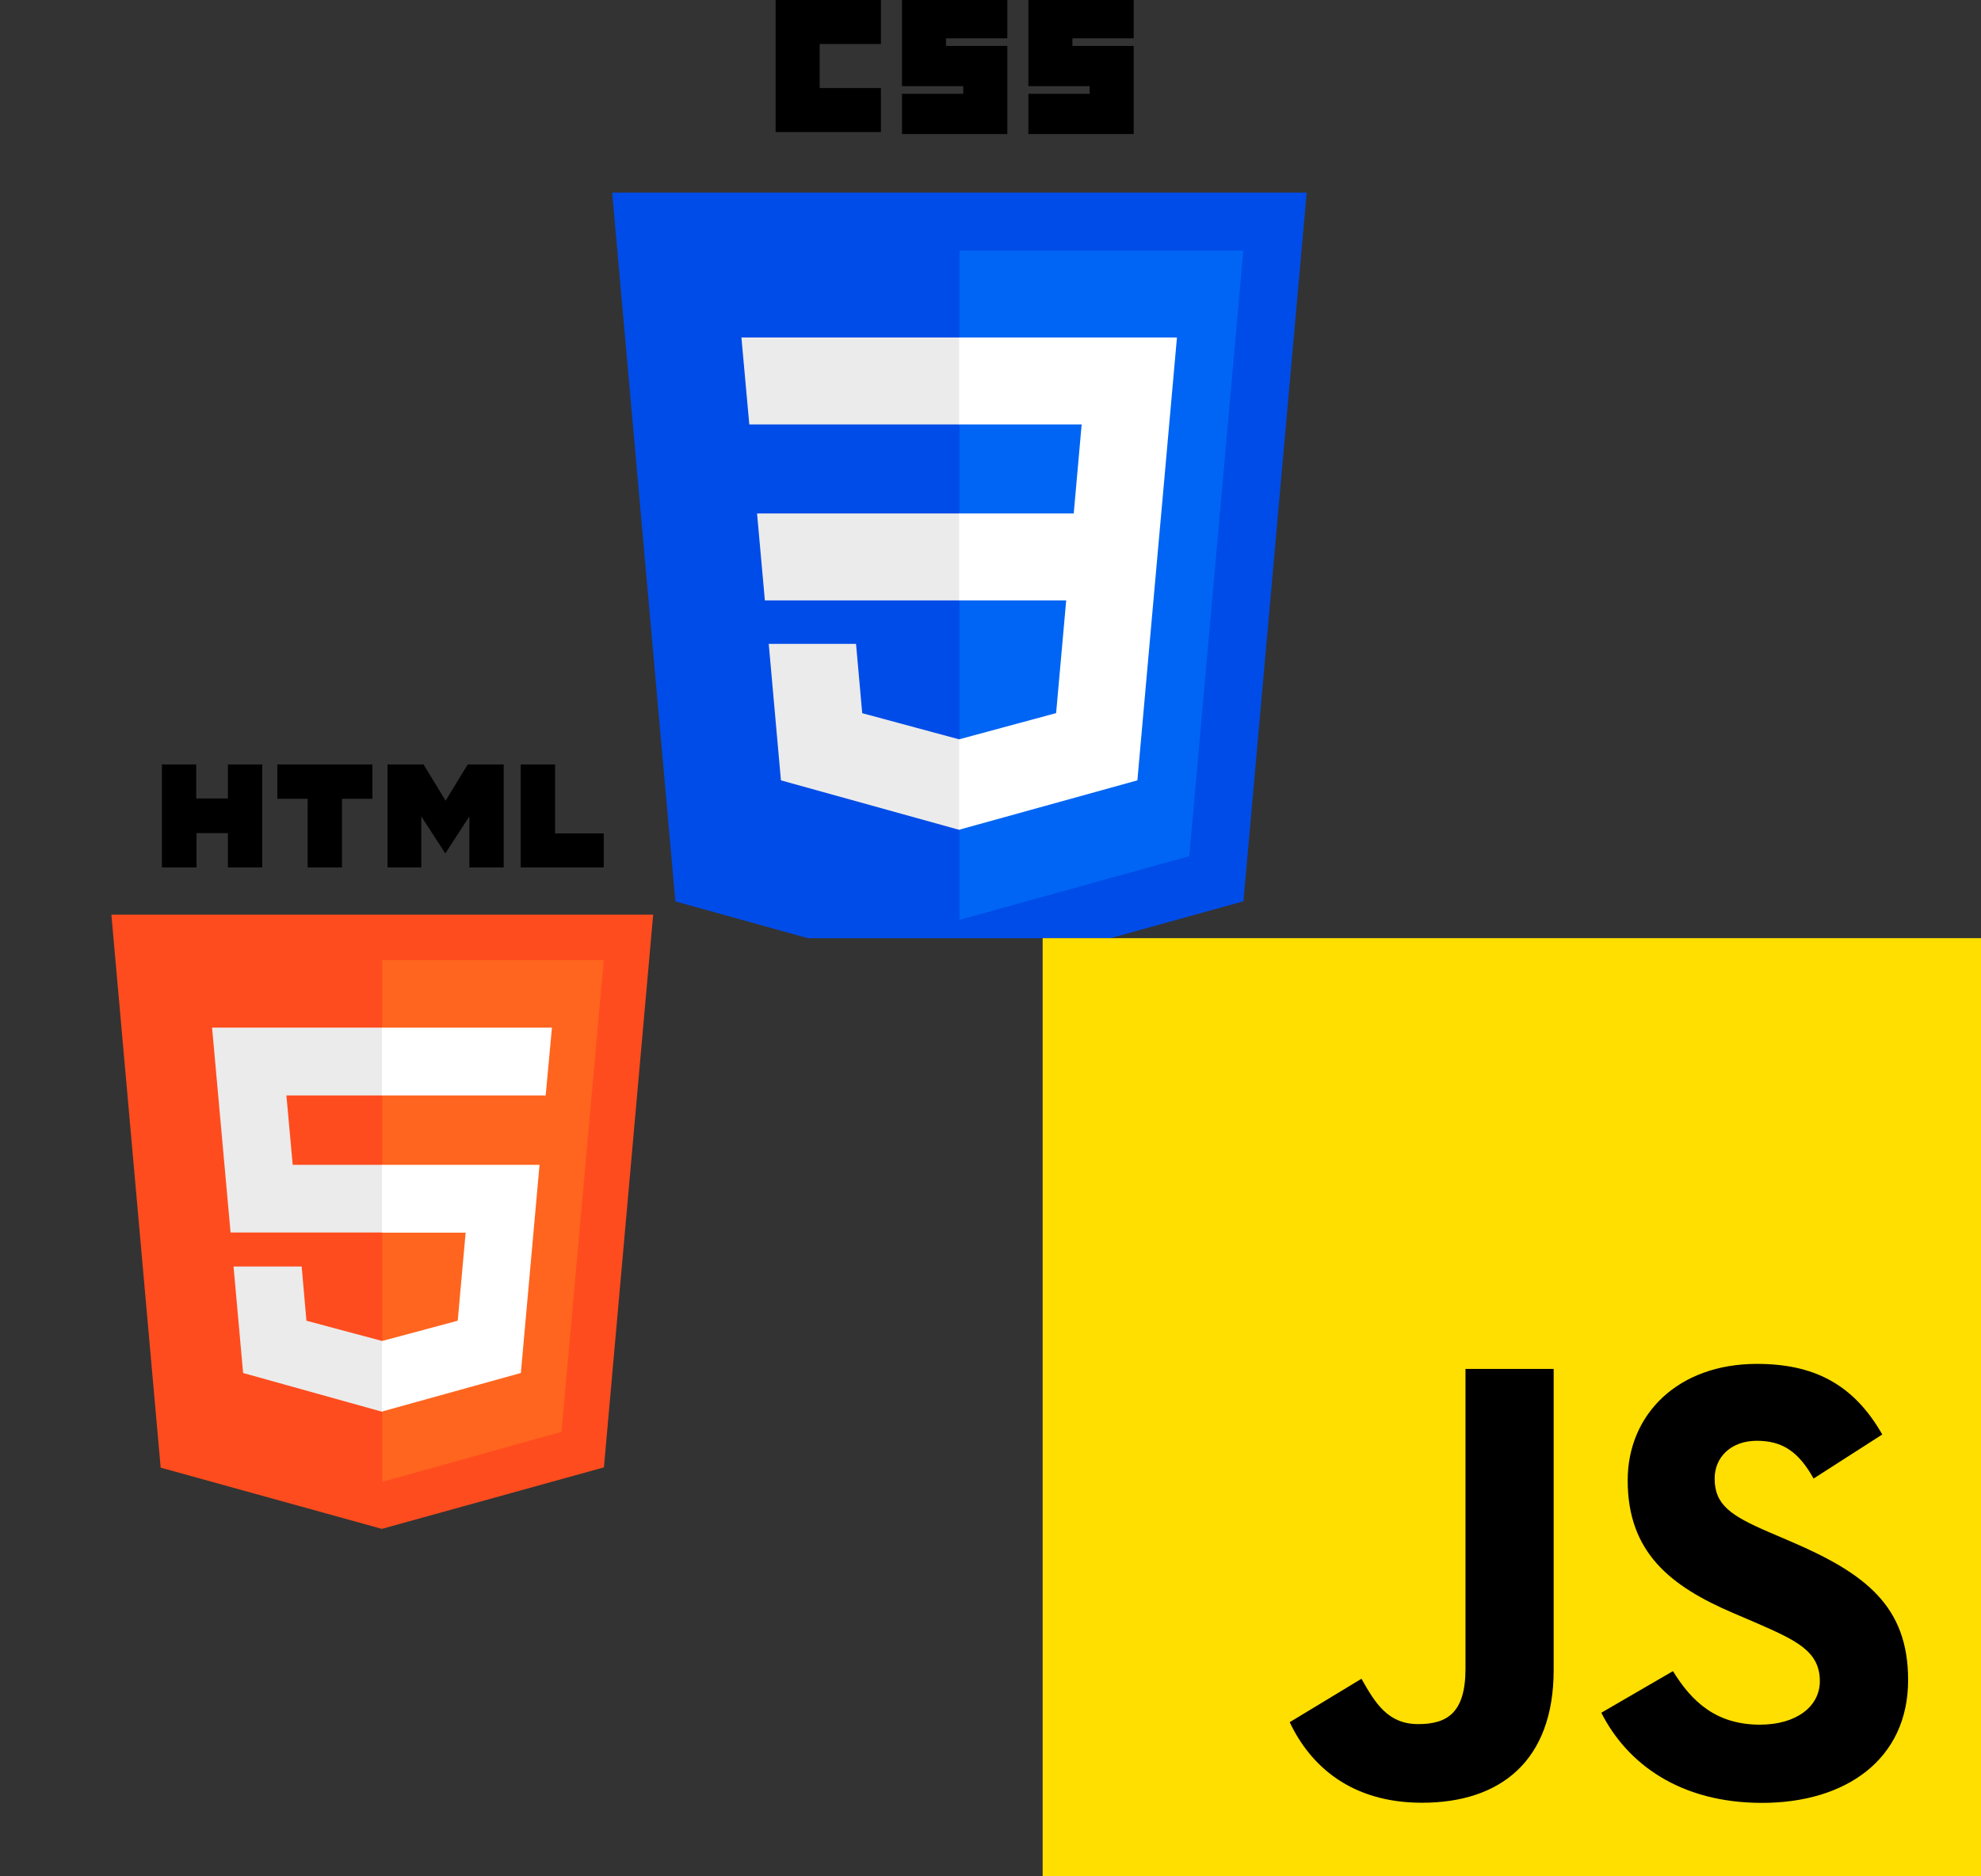 <svg width="57" height="54" viewBox="0 0 57 54" fill="none" xmlns="http://www.w3.org/2000/svg">
<rect x="0" y="0" width="57" height="54" fill="#333333" stroke="none"/>
<path d="M4.658 22H5.646V22.98H6.557V22H7.545V24.965H6.557V23.977H5.655V24.965H4.658V22ZM8.852 22.988H7.979V22H10.716V22.988H9.84V24.965H8.852V22.988ZM11.15 22H12.186L12.822 23.044L13.458 22H14.493V24.965H13.505V23.495L12.813 24.561L12.121 23.495V24.965H11.15V22ZM14.983 22H15.972V23.985H17.372V24.965H14.983V22Z" fill="black"/>
<path d="M4.623 42.238L3.205 26.323H18.794L17.377 42.23L10.987 44" fill="#FF4C1E"/>
<path d="M11 42.647V27.629H17.372L16.156 41.207L11 42.647Z" fill="#FF651E"/>
<path d="M6.102 29.575H11L11.728 30.551L11 31.526H8.241L8.422 33.524H11L11.728 34.536L11 35.471H6.634L6.102 29.575ZM6.72 36.45H8.68L8.817 38.01L11 38.594L11.822 39.568L11 40.631L6.995 39.514L6.72 36.45Z" fill="#EBEBEB"/>
<path d="M15.881 29.575H10.991V31.526H15.701L15.881 29.575ZM15.524 33.524H10.991V35.475H13.398L13.17 38.01L10.991 38.594V40.623L14.987 39.514L15.524 33.524Z" fill="white"/>
<g clip-path="url(#clip0_117_265)">
<path d="M37.598 5.543L35.778 25.939L27.594 28.208L19.433 25.942L17.614 5.543H37.598Z" fill="#004CE8"/>
<path d="M34.219 24.64L35.775 7.211H27.606V26.474L34.219 24.64Z" fill="#0065F4"/>
<path d="M21.783 14.777L22.008 17.279H27.606L28.682 16.028L27.606 14.777H21.783Z" fill="#EBEBEB"/>
<path d="M27.606 9.713H27.598H21.333L21.56 12.215H27.606L28.682 10.964L27.606 9.713Z" fill="#EBEBEB"/>
<path d="M27.606 23.877L28.682 22.551L27.606 21.274L27.595 21.277L24.809 20.525L24.631 18.53H23.277H22.119L22.47 22.458L27.595 23.881L27.606 23.877Z" fill="#EBEBEB"/>
<path d="M22.317 0H25.347V1.267H23.584V2.534H25.347V3.801H22.317V0Z" fill="black"/>
<path d="M25.953 0H28.984V1.102H27.221V1.322H28.984V3.857H25.953V2.7H27.716V2.479H25.953V0Z" fill="black"/>
<path d="M29.59 0H32.62V1.102H30.857V1.322H32.62V3.857H29.59V2.7H31.353V2.479H29.59V0Z" fill="black"/>
<path d="M30.678 17.279L30.388 20.523L27.598 21.277V23.879L32.727 22.458L32.764 22.035L33.352 15.449L33.413 14.777L33.865 9.713H27.598V12.215H31.123L30.895 14.777H27.598V17.279H30.678Z" fill="white"/>
</g>
<g clip-path="url(#clip1_117_265)">
<path d="M30 27H57V54H30V27Z" fill="#FFDF00"/>
<path d="M48.137 48.094C48.681 48.982 49.389 49.635 50.64 49.635C51.691 49.635 52.363 49.109 52.363 48.383C52.363 47.513 51.673 47.205 50.516 46.699L49.881 46.427C48.051 45.647 46.834 44.669 46.834 42.604C46.834 40.701 48.284 39.252 50.55 39.252C52.163 39.252 53.323 39.814 54.159 41.284L52.183 42.552C51.748 41.772 51.279 41.465 50.55 41.465C49.807 41.465 49.336 41.937 49.336 42.552C49.336 43.313 49.807 43.622 50.896 44.093L51.53 44.365C53.686 45.289 54.903 46.232 54.903 48.35C54.903 50.635 53.108 51.886 50.699 51.886C48.342 51.886 46.82 50.763 46.075 49.292L48.137 48.094ZM39.174 48.314C39.573 49.021 39.936 49.619 40.807 49.619C41.641 49.619 42.167 49.293 42.167 48.025V39.397H44.704V48.059C44.704 50.686 43.164 51.882 40.915 51.882C38.884 51.882 37.708 50.83 37.109 49.564L39.174 48.314Z" fill="black"/>
</g>
<defs>
<clipPath id="clip0_117_265">
<rect width="27" height="27" fill="white" transform="translate(14)"/>
</clipPath>
<clipPath id="clip1_117_265">
<rect width="27" height="27" fill="white" transform="translate(30 27)"/>
</clipPath>
</defs>
</svg>
